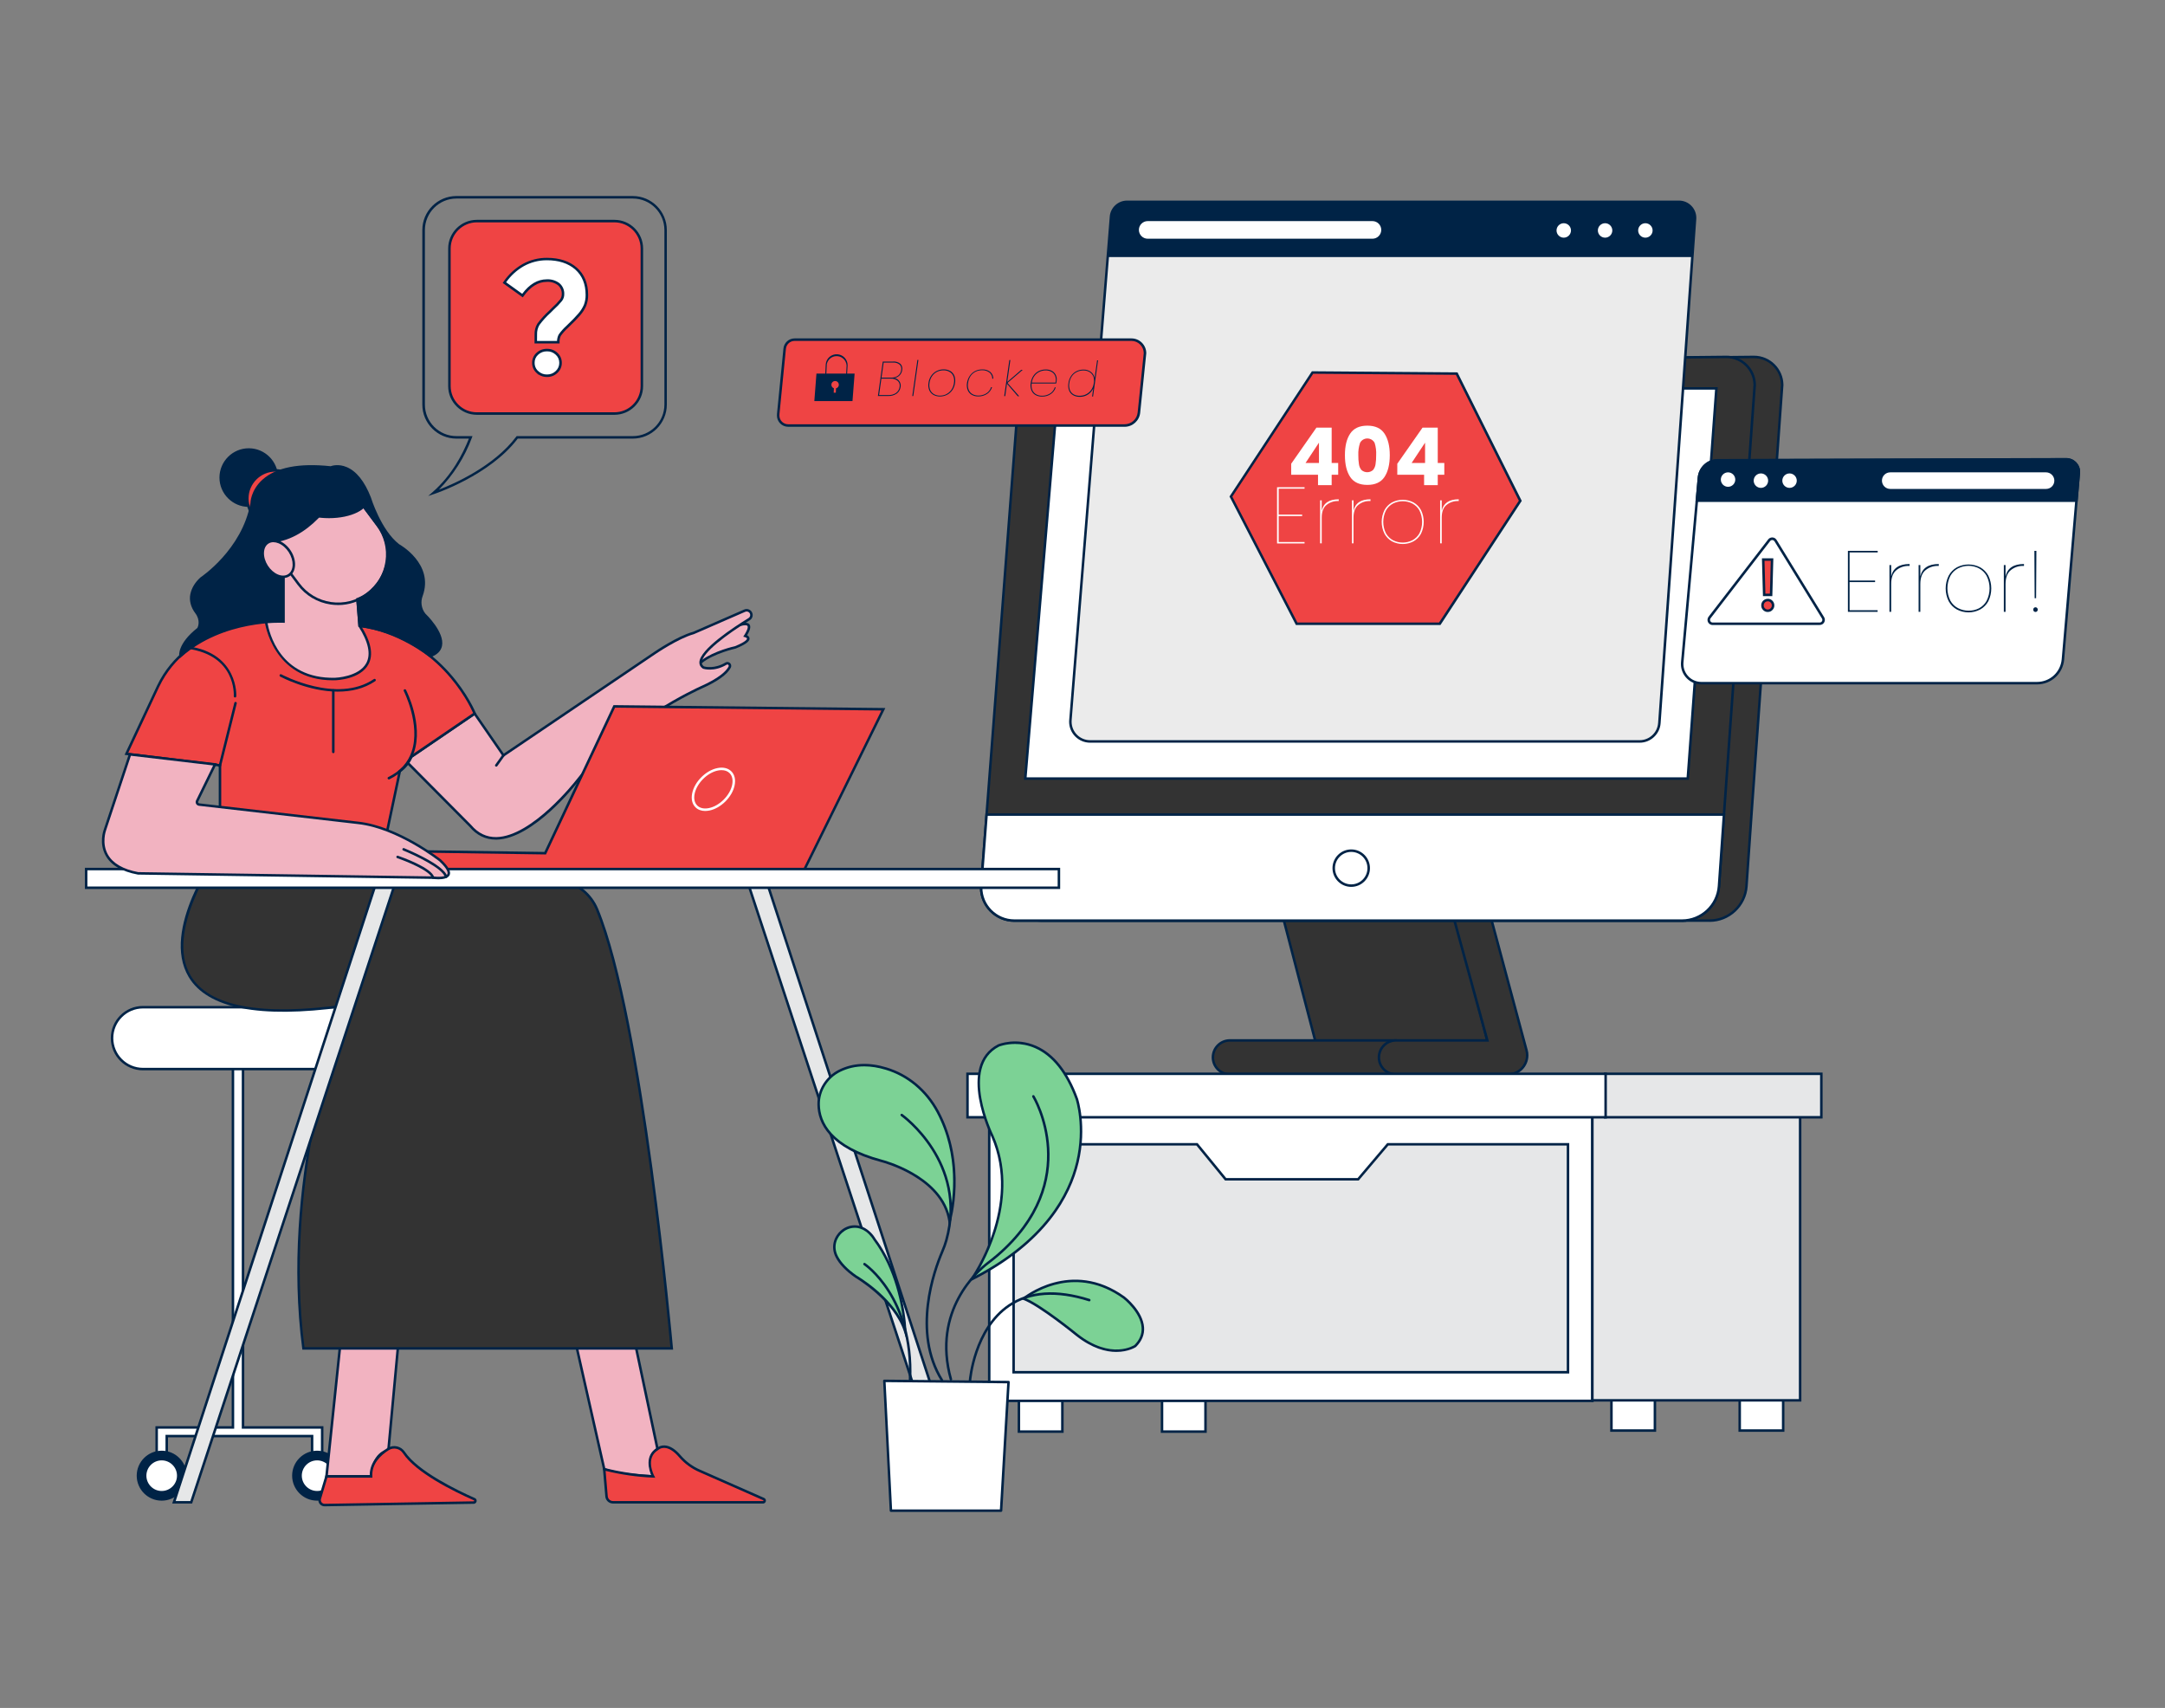 <?xml version="1.0" encoding="UTF-8"?>
<svg xmlns="http://www.w3.org/2000/svg" id="a" viewBox="0 0 865.76 682.89">
  <rect x="0" y="0" width="865.76" height="682.89" fill="#808080" stroke="none"/>
  <g>
    <g>
      <path d="M419.03,317.08l-2.37-6.22h1.11l1.34,3.73c.14,.4,.28,.82,.4,1.25,.09-.33,.22-.72,.39-1.18l1.38-3.8h1.08l-2.36,6.22h-.98Z"></path>
      <path d="M426.98,317.08h-1.05v-6.72c-.25,.24-.59,.48-1,.73s-.78,.42-1.11,.54v-1.02c.59-.28,1.11-.61,1.55-1.01s.75-.78,.94-1.15h.68v8.62Z"></path>
    </g>
    <g>
      <path d="M712.69,153.96l-12.29,171.74-2,28.64c-.55,7.75-7,13.75-14.77,13.75H416.63c-7.33,0-13.28-5.94-13.29-13.27,0-.33,.01-.66,.04-.99l2.15-28.13,12.67-165.83c.62-8.09,7.32-14.37,15.43-14.46l267.59-2.71c6.25-.08,11.39,4.92,11.47,11.17,0,.03,0,.06,0,.09Z" fill="#333333"></path>
      <path d="M683.64,368.59H416.62c-7.6,0-13.78-6.18-13.78-13.77,0-.34,.01-.68,.04-1.02l14.82-193.96c.64-8.41,7.49-14.83,15.92-14.92l267.59-2.71c.05,0,.11,0,.16,0,6.44,0,11.73,5.2,11.81,11.66v.13l-12.29,171.74-2,28.64c-.57,7.97-7.27,14.22-15.26,14.22Zm-267.01-1h267.01c7.47,0,13.73-5.83,14.26-13.29l2-28.64,12.29-171.74,.5,.04h0l-.5-.08c-.08-5.98-5.03-10.75-10.96-10.68l-267.59,2.71c-7.91,.09-14.33,6.11-14.94,14l-14.82,193.96c-.02,.31-.04,.63-.04,.95,0,7.04,5.74,12.77,12.78,12.77h0Z" fill="#002346"></path>
    </g>
    <g>
      <rect x="407.45" y="558.41" width="17.38" height="13.99" fill="#fff"></rect>
      <path d="M425.33,572.9h-18.38v-14.99h18.38v14.99Zm-17.38-1h16.38v-12.99h-16.38v12.99Z" fill="#002346"></path>
    </g>
    <g>
      <rect x="464.68" y="558.41" width="17.38" height="13.99" fill="#fff"></rect>
      <path d="M482.56,572.9h-18.38v-14.99h18.38v14.99Zm-17.38-1h16.38v-12.99h-16.38v12.99Z" fill="#002346"></path>
    </g>
    <g>
      <rect x="644.4" y="557.99" width="17.38" height="13.99" fill="#fff"></rect>
      <path d="M662.28,572.48h-18.38v-14.99h18.38v14.99Zm-17.38-1h16.38v-12.99h-16.38v12.99Z" fill="#002346"></path>
    </g>
    <g>
      <rect x="695.69" y="557.99" width="17.38" height="13.99" fill="#fff"></rect>
      <path d="M713.57,572.48h-18.38v-14.99h18.38v14.99Zm-17.38-1h16.38v-12.99h-16.38v12.99Z" fill="#002346"></path>
    </g>
    <g>
      <rect x="395.58" y="443.54" width="241.19" height="116.57" fill="#fff"></rect>
      <path d="M637.27,560.61h-242.19v-117.57h242.19v117.57Zm-241.19-1h240.19v-115.57h-240.19v115.57Z" fill="#002346"></path>
    </g>
    <g>
      <rect x="636.77" y="443.12" width="83.08" height="116.78" fill="#e6e7e8"></rect>
      <path d="M720.35,560.4h-84.08v-117.78h84.08v117.78Zm-83.08-1h82.08v-115.78h-82.08v115.78Z" fill="#002346"></path>
    </g>
    <g>
      <polygon points="582.2 368.09 513.42 368.09 526.58 418.52 595.45 418.75 582.2 368.09" fill="#333333"></polygon>
      <path d="M596.1,419.25l-69.91-.23-.1-.37-13.32-51.06h69.81l13.51,51.66Zm-69.13-1.23l67.83,.23-12.99-49.66h-67.75l12.9,49.43Z" fill="#002346"></path>
    </g>
    <g>
      <rect x="641.86" y="429.34" width="86.47" height="17.38" fill="#e6e7e8"></rect>
      <path d="M728.83,447.22h-87.47v-18.38h87.47v18.38Zm-86.47-1h85.47v-16.38h-85.47v16.38Z" fill="#002346"></path>
    </g>
    <g>
      <polygon points="554.96 457.53 543.1 471.52 490.11 471.52 478.67 457.53 405.33 457.53 405.33 548.66 627.02 548.66 627.02 457.53 554.96 457.53" fill="#e6e7e8"></polygon>
      <path d="M627.52,549.16h-222.69v-92.13h74.08l11.44,13.99h52.52l11.86-13.99h72.79v92.13Zm-221.69-1h220.69v-90.13h-71.33l-11.86,13.99h-53.46l-11.44-13.99h-72.6v90.13Z" fill="#002346"></path>
    </g>
    <g>
      <path d="M491.81,415.99h66.12v13.56h-66.12c-3.74,0-6.78-3.04-6.78-6.78h0c0-3.74,3.04-6.78,6.78-6.78Z" fill="#333333"></path>
      <path d="M558.43,430.05h-66.62c-4.01,0-7.28-3.27-7.28-7.28s3.27-7.28,7.28-7.28h66.62v14.56Zm-66.62-13.56c-3.46,0-6.28,2.82-6.28,6.28s2.82,6.28,6.28,6.28h65.62v-12.56h-65.62Z" fill="#002346"></path>
    </g>
    <g>
      <path d="M581.63,368.09l13.14,47.9h-36.55c-3.76,0-6.8,3.04-6.8,6.8h0c0,3.75,3.05,6.79,6.8,6.79h44.85c4.22,0,7.64-3.42,7.64-7.64,0-.67-.09-1.33-.26-1.98l-13.94-51.87h-14.88Z" fill="#333333"></path>
      <path d="M603.07,430.08h-44.85c-4.02,0-7.29-3.27-7.3-7.29,0-4.03,3.27-7.3,7.3-7.3h35.89l-13.14-47.9h15.92l.1,.37,13.94,51.87c.19,.69,.28,1.4,.28,2.11,0,4.49-3.65,8.14-8.14,8.14Zm-44.85-13.59c-3.47,0-6.3,2.83-6.3,6.3,0,3.47,2.83,6.29,6.3,6.29h44.85c3.94,0,7.14-3.2,7.14-7.14,0-.62-.08-1.25-.24-1.85l-13.84-51.5h-13.84l13.14,47.9h-37.21Z" fill="#002346"></path>
    </g>
    <g>
      <path d="M701.69,153.96l-12.29,171.74-2,28.64c-.55,7.75-7,13.75-14.77,13.75H405.63c-7.33,0-13.28-5.94-13.29-13.27,0-.33,.01-.66,.04-.99l2.15-28.13,12.67-165.83c.62-8.09,7.32-14.37,15.43-14.46l267.59-2.71c6.25-.08,11.39,4.92,11.47,11.17,0,.03,0,.06,0,.09Z" fill="#333333"></path>
      <path d="M672.64,368.59H405.62c-7.6,0-13.78-6.18-13.78-13.77,0-.34,.01-.68,.04-1.02l14.82-193.96c.64-8.41,7.49-14.83,15.92-14.92l267.59-2.71c6.52-.04,11.89,5.14,11.97,11.66v.13l-12.29,171.74-2,28.64c-.57,7.97-7.27,14.22-15.26,14.22Zm-267.01-1h267.01c7.47,0,13.73-5.83,14.26-13.29l2-28.64,12.29-171.74,.5,.04h0l-.5-.08c-.08-5.93-4.92-10.69-10.82-10.69-.05,0-.1,0-.15,0l-267.59,2.71c-7.91,.09-14.33,6.11-14.94,14l-14.82,193.96c-.02,.31-.04,.63-.04,.95,0,7.04,5.74,12.77,12.78,12.77h0Z" fill="#002346"></path>
    </g>
    <g>
      <path d="M689.4,325.7l-2,28.64c-.55,7.75-7,13.75-14.77,13.75H405.63c-7.33,0-13.28-5.94-13.29-13.27,0-.33,.01-.66,.04-.99l2.15-28.13h294.87Z" fill="#fff"></path>
      <path d="M672.64,368.59H405.62c-7.6,0-13.78-6.18-13.78-13.77,0-.34,.01-.68,.04-1.02l2.19-28.59h295.87l-2.04,29.17c-.57,7.97-7.27,14.22-15.26,14.22Zm-267.01-1h267.01c7.47,0,13.73-5.83,14.26-13.29l1.96-28.1H394.99l-2.11,27.67c-.02,.31-.04,.63-.04,.95,0,7.04,5.74,12.77,12.78,12.77h0Z" fill="#002346"></path>
    </g>
    <path d="M540.34,354.6c-4.13,0-7.49-3.36-7.49-7.49s3.36-7.49,7.49-7.49,7.49,3.36,7.49,7.49-3.36,7.49-7.49,7.49Zm0-13.98c-3.58,0-6.49,2.91-6.49,6.49s2.91,6.49,6.49,6.49,6.49-2.91,6.49-6.49-2.91-6.49-6.49-6.49Z" fill="#002346"></path>
    <g>
      <polygon points="410 311.29 674.92 311.29 686.37 155.3 423.14 155.3 410 311.29" fill="#fff"></polygon>
      <path d="M675.38,311.79H409.45l.05-.54,13.18-156.45h264.23l-.04,.54-11.48,156.45Zm-264.84-1h263.91l11.38-154.99H423.6l-13.06,154.99Z" fill="#002346"></path>
    </g>
    <g>
      <path d="M677.82,87.63l-1.07,15.15-13.18,186.34c-.29,4.13-3.73,7.33-7.87,7.33h-219.77c-4.36,0-7.89-3.53-7.9-7.88,0-.21,0-.42,.03-.64l14.92-185.19,1.3-16.13c.27-3.34,3.06-5.91,6.41-5.91h220.72c3.55,0,6.42,2.86,6.43,6.41,0,.17,0,.35-.02,.52Z" fill="#ebebeb"></path>
      <path d="M435.92,296.95c-4.62,0-8.39-3.76-8.39-8.38,0-.23,0-.45,.03-.68l16.22-201.32c.29-3.57,3.32-6.37,6.91-6.37h220.73c3.81,0,6.91,3.1,6.92,6.91,0,.19,0,.37-.02,.56l-14.25,201.49c-.31,4.37-3.99,7.79-8.37,7.79h-219.77Zm14.76-215.75c-3.07,0-5.66,2.39-5.91,5.45l-16.22,201.32c-.02,.2-.02,.4-.02,.6,0,4.07,3.32,7.38,7.39,7.38h219.77c3.86,0,7.1-3.02,7.37-6.87l14.25-201.49c.01-.16,.02-.32,.02-.48,0-1.58-.62-3.07-1.74-4.18-1.12-1.11-2.6-1.73-4.18-1.73h-220.73Z" fill="#002346"></path>
    </g>
    <path d="M677.82,87.63l-1.07,15.15h-233.77l1.3-16.13c.27-3.34,3.06-5.91,6.41-5.91h220.72c3.55,0,6.42,2.87,6.43,6.41,0,.16,0,.32-.02,.48Z" fill="#002346"></path>
    <g>
      <path d="M458.96,87.9h89.86c2.23,0,4.03,1.8,4.03,4.03h0c0,2.22-1.8,4.03-4.03,4.03h-89.86c-2.23,0-4.03-1.8-4.03-4.03h0c0-2.22,1.8-4.03,4.03-4.03Z" fill="#fff"></path>
      <path d="M548.82,96.45h-89.86c-2.5,0-4.53-2.03-4.53-4.53s2.03-4.52,4.53-4.52h89.86c2.5,0,4.53,2.03,4.53,4.52s-2.03,4.53-4.53,4.53Zm-89.86-8.05c-1.95,0-3.53,1.58-3.53,3.52s1.58,3.53,3.53,3.53h89.86c1.95,0,3.53-1.58,3.53-3.53s-1.58-3.52-3.53-3.52h-89.86Z" fill="#002346"></path>
    </g>
    <g>
      <circle cx="625.33" cy="92.14" r="3.39" fill="#fff"></circle>
      <path d="M625.33,96.03c-2.14,0-3.89-1.75-3.89-3.89s1.75-3.89,3.89-3.89,3.89,1.75,3.89,3.89-1.75,3.89-3.89,3.89Zm0-6.78c-1.59,0-2.89,1.3-2.89,2.89s1.3,2.89,2.89,2.89,2.89-1.3,2.89-2.89-1.3-2.89-2.89-2.89Z" fill="#002346"></path>
    </g>
    <g>
      <circle cx="641.86" cy="92.14" r="3.39" fill="#fff"></circle>
      <path d="M641.86,96.03c-2.14,0-3.89-1.75-3.89-3.89s1.75-3.89,3.89-3.89,3.89,1.75,3.89,3.89-1.75,3.89-3.89,3.89Zm0-6.78c-1.59,0-2.89,1.3-2.89,2.89s1.3,2.89,2.89,2.89,2.89-1.3,2.89-2.89-1.3-2.89-2.89-2.89Z" fill="#002346"></path>
    </g>
    <g>
      <circle cx="657.97" cy="92.14" r="3.39" fill="#fff"></circle>
      <path d="M657.97,96.03c-2.15,0-3.89-1.75-3.89-3.89s1.75-3.89,3.89-3.89,3.89,1.75,3.89,3.89-1.75,3.89-3.89,3.89Zm0-6.78c-1.59,0-2.89,1.3-2.89,2.89s1.3,2.89,2.89,2.89,2.89-1.3,2.89-2.89-1.3-2.89-2.89-2.89Z" fill="#002346"></path>
    </g>
    <g>
      <polygon points="607.95 200.23 575.74 249.4 518.51 249.4 516.94 246.36 492.23 198.54 524.87 148.94 578.11 149.33 582.52 149.37 607.95 200.23" fill="#EF4444"></polygon>
      <path d="M576.01,249.9h-57.8l-26.55-51.39,.16-.24,32.79-49.83,58.23,.44,25.7,51.39-.16,.24-32.36,49.4Zm-57.2-1h56.65l31.9-48.7-25.16-50.33-4.1-.04-52.97-.39-32.33,49.13,26.01,50.33Z" fill="#002346"></path>
    </g>
    <g>
      <path d="M831.29,189.19l-.94,11-5.4,63.44c-.47,5.39-4.97,9.52-10.38,9.52h-134.23c-4.23,0-7.66-3.43-7.66-7.66,0-.23,.01-.46,.03-.69l5.84-64.56,.83-9.16c.35-3.95,3.65-6.98,7.61-7l139.26-.4c2.79,0,5.05,2.25,5.06,5.04,0,.16,0,.31-.02,.47Z" fill="#fff"></path>
      <path d="M680.34,273.65c-2.18,0-4.23-.85-5.77-2.39-1.54-1.54-2.39-3.59-2.39-5.77,0-.25,.01-.49,.03-.74l6.67-73.72c.37-4.23,3.86-7.44,8.11-7.46l139.26-.4h.01c1.48,0,2.87,.57,3.92,1.62,1.05,1.05,1.63,2.44,1.63,3.92,0,.17,0,.34-.02,.52l-6.34,74.44c-.49,5.69-5.17,9.98-10.88,9.98h-134.23Zm145.92-89.47h-.01l-139.26,.4c-3.73,.01-6.79,2.83-7.11,6.54l-6.67,73.72c-.02,.21-.03,.43-.03,.65,0,1.91,.75,3.71,2.1,5.06,1.35,1.35,3.15,2.1,5.06,2.1h134.23c5.19,0,9.43-3.9,9.88-9.06l6.34-74.44c.01-.14,.02-.28,.02-.42,0-1.21-.48-2.36-1.34-3.21-.86-.85-2-1.33-3.21-1.33Z" fill="#002346"></path>
    </g>
    <g>
      <path d="M831.29,189.19l-.94,11h-151.8l.83-9.16c.35-3.95,3.65-6.98,7.61-7l139.26-.4c2.79,0,5.06,2.25,5.07,5.03,0,.18,0,.35-.03,.53Z" fill="#002346"></path>
      <path d="M830.81,200.69h-152.81l.88-9.71c.37-4.23,3.86-7.44,8.11-7.46l139.26-.4h.02c3.05,0,5.54,2.48,5.55,5.53,0,.19,0,.38-.03,.57l-.98,11.45Zm-151.71-1h150.79l.9-10.55c.02-.16,.02-.31,.02-.47,0-2.5-2.05-4.53-4.55-4.53h-.01l-139.26,.4c-3.73,.02-6.79,2.83-7.11,6.54l-.78,8.62Z" fill="#002346"></path>
    </g>
    <g>
      <rect x="752.07" y="188.36" width="69.94" height="7.63" rx="3.81" ry="3.81" fill="#fff"></rect>
      <path d="M818.2,196.49h-62.32c-2.38,0-4.31-1.93-4.31-4.31s1.93-4.32,4.31-4.32h62.32c2.38,0,4.31,1.93,4.31,4.31s-1.93,4.32-4.31,4.32Zm-62.32-7.63c-1.83,0-3.31,1.48-3.31,3.31s1.49,3.32,3.31,3.32h62.32c1.83,0,3.31-1.48,3.31-3.31s-1.49-3.32-3.31-3.32h-62.32Z" fill="#002346"></path>
    </g>
    <g>
      <circle cx="691.03" cy="191.75" r="3.39" fill="#fff"></circle>
      <path d="M691.03,195.64c-2.14,0-3.89-1.75-3.89-3.89s1.75-3.89,3.89-3.89,3.89,1.75,3.89,3.89-1.75,3.89-3.89,3.89Zm0-6.78c-1.59,0-2.89,1.3-2.89,2.89s1.3,2.89,2.89,2.89,2.89-1.3,2.89-2.89-1.3-2.89-2.89-2.89Z" fill="#002346"></path>
    </g>
    <g>
      <circle cx="704.17" cy="192.18" r="3.39" fill="#fff"></circle>
      <path d="M704.17,196.07c-2.14,0-3.89-1.75-3.89-3.89s1.75-3.89,3.89-3.89,3.89,1.75,3.89,3.89-1.75,3.89-3.89,3.89Zm0-6.78c-1.59,0-2.89,1.3-2.89,2.89s1.3,2.89,2.89,2.89,2.89-1.3,2.89-2.89-1.3-2.89-2.89-2.89Z" fill="#002346"></path>
    </g>
    <g>
      <circle cx="715.62" cy="192.18" r="3.39" fill="#fff"></circle>
      <path d="M715.62,196.07c-2.14,0-3.89-1.75-3.89-3.89s1.75-3.89,3.89-3.89,3.89,1.75,3.89,3.89-1.75,3.89-3.89,3.89Zm0-6.78c-1.59,0-2.89,1.3-2.89,2.89s1.3,2.89,2.89,2.89,2.89-1.3,2.89-2.89-1.3-2.89-2.89-2.89Z" fill="#002346"></path>
    </g>
    <g>
      <path d="M727.68,249.4h-42.82c-.86,0-1.55-.69-1.55-1.55,0-.06,0-.12,.01-.18,.03-.28,.14-.55,.31-.77l23.83-30.9,.06-.07c.56-.65,1.54-.71,2.19-.15,.12,.1,.22,.22,.3,.36l19,30.9c.45,.73,.22,1.68-.51,2.13-.25,.15-.53,.23-.82,.23Z" fill="#fff"></path>
      <path d="M727.69,249.9h-42.83c-1.13,0-2.05-.92-2.05-2.05,0-.08,0-.16,.01-.24,.04-.37,.19-.72,.41-1.02l23.91-31c.36-.41,.86-.66,1.41-.7,.55-.04,1.07,.14,1.49,.5,.15,.13,.29,.29,.4,.47l19,30.9c.59,.96,.29,2.23-.68,2.82-.32,.2-.69,.3-1.07,.3Zm-42.83-1h42.83c.19,0,.38-.05,.55-.15,.49-.3,.65-.95,.35-1.44l-19-30.9c-.06-.09-.13-.17-.21-.24-.21-.18-.47-.27-.76-.26-.28,.02-.54,.15-.72,.36l-23.87,30.95c-.11,.15-.19,.33-.21,.52,0,.04,0,.08,0,.12,0,.58,.47,1.05,1.05,1.05h0Z" fill="#002346"></path>
    </g>
    <g>
      <path d="M457.89,141.22l-2.43,23.74c-.3,2.94-2.78,5.18-5.74,5.18h-134.5c-2.21,.01-4.01-1.77-4.02-3.98,0-.14,0-.28,.02-.42v-.26l2.58-26.08c.21-2.05,1.94-3.61,4-3.6h134.67c2.99,0,5.42,2.43,5.42,5.42h0Z" fill="#EF4444"></path>
      <path d="M315.19,170.64c-2.47,0-4.49-2-4.5-4.48,0-.16,0-.32,.02-.47v-.21s2.58-26.13,2.58-26.13c.23-2.31,2.16-4.05,4.48-4.05h134.69c3.26,0,5.92,2.66,5.92,5.92v.05s-2.43,23.74-2.43,23.74c-.33,3.21-3.01,5.63-6.24,5.63h-134.52Zm2.58-34.34c-1.81,0-3.3,1.35-3.49,3.15l-2.58,26.08v.21c-.01,.17-.02,.29-.02,.42,0,1.92,1.58,3.48,3.5,3.48h134.52c2.71,0,4.96-2.03,5.24-4.73l2.43-23.71c-.01-2.7-2.22-4.9-4.92-4.9h-134.69Z" fill="#002346"></path>
    </g>
    <path d="M338.56,149.72h0c-.12,0-.21-.1-.2-.22,0,0,0,0,0-.01l.19-3.37c-.14-2.2-2.05-3.87-4.25-3.73-1.82,.12-3.32,1.45-3.67,3.24l-.19,3.79c0,.12-.1,.21-.22,.21-.12,0-.21-.1-.2-.22,0,0,0,0,0-.01l.19-3.79c.23-2.41,2.36-4.18,4.77-3.95,2.29,.21,4.02,2.16,3.97,4.45l-.2,3.37c.02,.11-.06,.22-.18,.24,0,0,0,0-.01,0Z" fill="#002346"></path>
    <path d="M326.49,149.37l-.85,11h15.26l.85-11h-15.26Zm7.82,5.88l-.07,1.76h-.85l.07-1.77c-.62-.21-1.03-.8-1-1.45,.02-.82,.71-1.47,1.53-1.45s1.47,.71,1.45,1.53c-.02,.67-.48,1.24-1.13,1.4v-.03Z" fill="#002346"></path>
    <g>
      <rect x="386.89" y="429.34" width="255.18" height="17.38" fill="#fff"></rect>
      <path d="M642.57,447.22H386.39v-18.38h256.18v18.38Zm-255.18-1h254.18v-16.38h-254.18v16.38Z" fill="#002346"></path>
    </g>
    <path d="M516.33,189.82v-4.4l10.09-14.43h6.1v14.11h2.61v4.72h-2.61v4.15h-5.46v-4.15h-10.73Zm11.11-12.83l-5.36,8.11h5.36v-8.11Z" fill="#fff"></path>
    <path d="M539.94,173.35c1.41-2.11,3.7-3.16,6.85-3.16s5.43,1.05,6.84,3.16c1.41,2.11,2.13,5,2.13,8.65s-.71,6.61-2.13,8.72c-1.42,2.11-3.69,3.16-6.84,3.16s-5.44-1.05-6.85-3.16c-1.41-2.11-2.12-5-2.12-8.72s.7-6.54,2.12-8.65Zm9.75,3.69c-.86-1.6-2.87-2.2-4.47-1.34-.57,.31-1.03,.77-1.34,1.34-.54,1.61-.78,3.3-.7,5-.02,1.2,.06,2.4,.25,3.59,.11,.84,.46,1.64,1,2.3,1.32,1.17,3.31,1.17,4.63,0,.54-.66,.89-1.46,1-2.3,.19-1.19,.27-2.39,.25-3.59,.1-1.69-.11-3.39-.62-5Z" fill="#fff"></path>
    <path d="M558.76,189.82v-4.4l10.09-14.43h6.09v14.11h2.62v4.72h-2.62v4.15h-5.46v-4.15h-10.72Zm11.11-12.83l-5.37,8.11h5.37v-8.11Z" fill="#fff"></path>
    <path d="M511.34,195.39v10.37h9.38v.58h-9.38v10.37h10.34v.58h-11v-22.48h11v.58h-10.34Z" fill="#fff"></path>
    <path d="M535.34,199.63v.7h-.28c-1.68-.04-3.32,.52-4.62,1.58-1.26,1.05-1.9,2.75-1.9,5.09v10.25h-.64v-17.2h.64v4.18c.68-3.07,2.95-4.6,6.8-4.6Z" fill="#fff"></path>
    <path d="M548.05,199.63v.7h-.29c-1.68-.05-3.32,.51-4.61,1.58-1.27,1.05-1.9,2.75-1.9,5.09v10.25h-.62v-17.2h.64v4.18c.67-3.07,2.93-4.6,6.78-4.6Z" fill="#fff"></path>
    <path d="M556.63,216.44c-1.27-.71-2.31-1.77-3-3.06-1.47-2.97-1.47-6.45,0-9.42,.69-1.29,1.73-2.35,3-3.07,2.7-1.41,5.92-1.41,8.62,0,1.27,.72,2.31,1.78,3,3.07,1.44,2.97,1.44,6.45,0,9.42-.69,1.29-1.73,2.35-3,3.06-2.7,1.43-5.92,1.43-8.62,0Zm8.14-.41c1.19-.63,2.17-1.59,2.84-2.76,1.44-2.9,1.44-6.3,0-9.2-.67-1.17-1.65-2.13-2.84-2.76-2.42-1.21-5.26-1.21-7.68,0-1.2,.63-2.2,1.6-2.86,2.78-1.44,2.88-1.44,6.28,0,9.16,.67,1.18,1.66,2.15,2.86,2.78,2.42,1.21,5.26,1.21,7.68,0h0Z" fill="#fff"></path>
    <path d="M583.33,199.63v.7h-.29c-1.68-.04-3.32,.52-4.62,1.58-1.26,1.05-1.89,2.75-1.89,5.09v10.25h-.64v-17.2h.64v4.18c.68-3.04,2.94-4.6,6.8-4.6Z" fill="#fff"></path>
    <path d="M739.63,220.88v11.24h10.2v.62h-10.2v11.25h11.21v.64h-11.88v-24.38h11.91v.63h-11.24Z" fill="#002346"></path>
    <path d="M763.63,225.51v.76h-.31c-1.82-.05-3.6,.56-5,1.72-1.38,1.14-2.06,3-2.06,5.51v11.13h-.69v-18.7h.69v4.53c.72-3.3,3.18-4.95,7.37-4.95Z" fill="#002346"></path>
    <path d="M775.29,225.51v.76h-.31c-1.82-.05-3.6,.56-5,1.72-1.37,1.14-2.05,2.98-2.06,5.51v11.13h-.69v-18.7h.69v4.53c.74-3.3,3.2-4.95,7.37-4.95Z" fill="#002346"></path>
    <path d="M782.52,243.69c-1.38-.77-2.52-1.93-3.27-3.32-1.59-3.21-1.59-6.99,0-10.2,.75-1.4,1.89-2.55,3.27-3.33,2.92-1.53,6.42-1.53,9.34,0,1.38,.77,2.52,1.93,3.26,3.33,1.56,3.22,1.56,6.98,0,10.2-.74,1.4-1.88,2.55-3.26,3.32-2.92,1.54-6.42,1.54-9.34,0Zm8.82-.45c1.3-.68,2.37-1.72,3.08-3,1.59-3.14,1.59-6.86,0-10-.72-1.28-1.79-2.32-3.08-3-1.28-.66-2.71-1.01-4.15-1-1.45,0-2.88,.34-4.17,1-1.3,.68-2.37,1.72-3.09,3-1.58,3.12-1.58,6.81,0,9.93,.71,1.28,1.79,2.33,3.09,3,1.29,.66,2.72,1.01,4.17,1,1.44,.03,2.86-.29,4.15-.93Z" fill="#002346"></path>
    <path d="M809.37,225.51v.76h-.31c-1.82-.05-3.6,.56-5,1.72-1.37,1.14-2.05,2.98-2.06,5.51v11.13h-.69v-18.7h.69v4.53c.74-3.3,3.2-4.95,7.37-4.95Z" fill="#002346"></path>
    <path d="M813.33,244.42c-.35-.38-.35-.97,0-1.35,.36-.35,.92-.35,1.28,0,.35,.38,.35,.97,0,1.35-.36,.35-.92,.35-1.28,0Zm1-24.17l-.11,18.93h-.59l-.1-18.93h.8Z" fill="#002346"></path>
    <g>
      <path d="M705.41,243.57c-.41-.39-.63-.94-.61-1.51-.01-.57,.21-1.12,.61-1.52,.4-.4,.95-.62,1.52-.61,.56-.01,1.09,.21,1.48,.61,.41,.4,.63,.95,.62,1.52,.02,.57-.21,1.12-.62,1.51-.39,.4-.92,.63-1.48,.62-.57,.01-1.12-.21-1.52-.62Zm3.22-19.84l-.38,14.13h-2.77l-.38-14.13h3.53Z" fill="#EF4444"></path>
      <path d="M706.87,244.69c-.67,0-1.33-.28-1.81-.77-.51-.49-.78-1.18-.76-1.88-.02-.67,.26-1.36,.76-1.86,.5-.49,1.18-.76,1.88-.76,.64-.02,1.35,.26,1.83,.76,.49,.48,.78,1.17,.76,1.88,.02,.68-.26,1.37-.78,1.86-.46,.49-1.08,.77-1.83,.76-.02,0-.03,0-.05,0Zm.04-4.26c-.44,0-.85,.17-1.15,.47-.3,.3-.47,.72-.46,1.15-.02,.46,.15,.87,.46,1.16h0c.3,.32,.74,.5,1.15,.48,.41,0,.84-.16,1.13-.46,.33-.31,.5-.72,.48-1.15,0-.46-.16-.88-.47-1.18-.3-.31-.72-.49-1.12-.47,0,0-.02,0-.03,0Zm1.82-2.07h-3.74l-.41-15.13h4.56l-.41,15.13Zm-2.77-1h1.8l.35-13.13h-2.5l.35,13.13Z" fill="#002346"></path>
    </g>
    <path d="M359.63,152.4c.47,.66,.66,1.48,.52,2.28-.14,1.05-.68,2-1.52,2.65-1.02,.72-2.25,1.07-3.49,1h-4.07l1.95-13.77h4.07c1.08-.11,2.17,.23,3,.93,.61,.66,.86,1.56,.68,2.44-.09,.83-.46,1.6-1.06,2.19-.55,.53-1.25,.9-2,1.05,.78,.14,1.47,.58,1.92,1.23Zm-7.12-1.41h3.79c1.01,.06,2-.22,2.83-.8,.7-.55,1.15-1.36,1.25-2.24,.17-.78-.06-1.6-.62-2.17-.77-.62-1.75-.91-2.73-.81h-3.67l-.85,6.02Zm5.82,6.09c.79-.57,1.3-1.44,1.42-2.4,.18-.88-.11-1.79-.77-2.4-.82-.65-1.86-.97-2.9-.89h-3.62l-.93,6.57h3.67c1.12,.06,2.24-.25,3.17-.88h-.04Z" fill="#002346"></path>
    <path d="M367.26,143.89l-2.05,14.47h-.4l2.05-14.47h.4Z" fill="#002346"></path>
    <path d="M373.22,157.86c-.73-.44-1.31-1.09-1.64-1.88-.35-.92-.45-1.92-.28-2.89,.12-1.04,.5-2.03,1.1-2.88,.56-.8,1.3-1.44,2.17-1.88,.87-.43,1.84-.66,2.81-.65,.92-.01,1.83,.22,2.63,.66,.73,.43,1.3,1.09,1.63,1.88,.35,.92,.44,1.92,.27,2.89-.12,1.03-.5,2.02-1.09,2.88-.55,.8-1.29,1.45-2.16,1.88-.87,.43-1.84,.66-2.81,.65-.92,.01-1.83-.22-2.63-.66Zm5.18-.25c.8-.39,1.48-.97,2-1.69,.59-.83,.96-1.8,1.08-2.81,.18-.95,.08-1.93-.29-2.82-.32-.71-.87-1.3-1.56-1.66-.72-.38-1.52-.58-2.34-.56-.87,0-1.73,.18-2.51,.55-.8,.39-1.48,.98-2,1.7-.59,.83-.96,1.79-1.08,2.8-.18,.95-.07,1.92,.29,2.81,.32,.72,.87,1.32,1.56,1.7,.72,.38,1.53,.58,2.35,.56,.86,0,1.72-.19,2.5-.56v-.02Z" fill="#002346"></path>
    <path d="M387.83,150.22c.54-.79,1.27-1.44,2.13-1.87,.87-.43,1.82-.65,2.79-.64,1.17-.08,2.33,.28,3.25,1,.78,.68,1.22,1.66,1.22,2.69h-.4c0-.96-.42-1.86-1.16-2.47-.86-.64-1.93-.96-3-.9-.86,0-1.71,.18-2.48,.55-.8,.39-1.49,.97-2,1.69-.58,.84-.94,1.81-1.06,2.82-.18,.94-.09,1.92,.27,2.81,.3,.72,.84,1.32,1.52,1.7,.72,.38,1.52,.57,2.33,.56,1.14,.02,2.25-.29,3.21-.9,.9-.56,1.56-1.44,1.86-2.46h.4c-.34,1.1-1.04,2.05-2,2.69-1.05,.69-2.28,1.04-3.54,1-.91,.02-1.81-.2-2.61-.65-.73-.43-1.29-1.09-1.6-1.88-.34-.92-.43-1.92-.26-2.89,.15-1.02,.54-2,1.13-2.85Z" fill="#002346"></path>
    <path d="M406.99,158.43l-4.31-5-.7,4.95h-.41l2.06-14.43h.4l-1.23,8.74,5.59-4.82h.59l-6.1,5.23,4.69,5.33h-.58Z" fill="#002346"></path>
    <path d="M419.92,157.33c.9-.56,1.56-1.44,1.86-2.46h.4c-.34,1.1-1.04,2.05-2,2.69-1.05,.7-2.28,1.05-3.54,1-.91,.02-1.81-.2-2.61-.65-.73-.43-1.29-1.09-1.59-1.88-.35-.92-.44-1.92-.27-2.89,.13-1.04,.5-2.03,1.08-2.9,.54-.79,1.27-1.44,2.13-1.87,.87-.43,1.82-.65,2.79-.64,.92-.04,1.83,.19,2.63,.66,.65,.39,1.16,.99,1.46,1.69,.29,.69,.38,1.45,.27,2.19-.07,.47-.13,.82-.17,1.06h-9.81c-.16,.92-.05,1.86,.31,2.72,.32,.7,.86,1.27,1.53,1.64,.71,.37,1.5,.55,2.3,.54,1.14,.03,2.27-.29,3.23-.9Zm-4.23-8.7c-.79,.37-1.48,.93-2,1.63-.59,.8-.96,1.74-1.08,2.72h9.47c.23-.9,.18-1.85-.15-2.72-.3-.7-.83-1.28-1.5-1.63-.71-.37-1.49-.55-2.29-.54-.85,0-1.68,.19-2.45,.54Z" fill="#002346"></path>
    <path d="M428.33,150.3c.54-.8,1.28-1.45,2.14-1.88,.89-.44,1.86-.66,2.85-.65,1.09-.02,2.15,.33,3,1,.76,.6,1.26,1.47,1.4,2.42l1-7.13h.38l-2,14.47h-.38l.45-3.24c-.44,1-1.16,1.84-2.08,2.43-.98,.64-2.14,.97-3.31,.94-.93,.02-1.86-.2-2.67-.66-.74-.42-1.3-1.09-1.6-1.88-.34-.92-.43-1.91-.26-2.88,.12-1.05,.49-2.06,1.08-2.94Zm8.88,.25c-.29-.74-.82-1.37-1.5-1.79-.74-.44-1.58-.66-2.44-.64-.93-.02-1.84,.19-2.67,.61-.81,.39-1.5,.99-2,1.74-.53,.82-.88,1.74-1,2.71-.16,.91-.08,1.84,.22,2.71,.27,.73,.79,1.35,1.46,1.75,.76,.43,1.63,.64,2.5,.61,.91,0,1.81-.21,2.62-.63,.8-.42,1.49-1.03,2-1.78,.54-.79,.88-1.69,1-2.64,.18-.88,.11-1.8-.19-2.65h0Z" fill="#002346"></path>
    <g>
      <polygon points="124.8 570.74 97.18 570.74 97.18 425.15 93.15 425.15 93.15 570.74 66.68 570.74 62.65 570.74 62.65 574.19 62.65 582.82 66.68 582.82 66.68 574.19 124.8 574.19 124.8 582.82 128.83 582.82 128.83 574.19 128.83 570.74 124.8 570.74" fill="#fff"></polygon>
      <path d="M129.33,583.32h-5.03v-8.63h-57.12v8.63h-5.03v-13.08h30.5v-145.59h5.03v145.59h31.65v13.08Zm-4.03-1h3.03v-11.08h-31.65v-145.59h-3.03v145.59h-30.5v11.08h3.03v-8.63h59.12v8.63Z" fill="#002346"></path>
    </g>
    <g>
      <circle cx="126.81" cy="590.02" r="9.49" fill="#002346"></circle>
      <path d="M126.81,600.01c-5.51,0-9.99-4.48-9.99-9.99s4.48-9.99,9.99-9.99,9.99,4.48,9.99,9.99-4.48,9.99-9.99,9.99Zm0-18.98c-4.96,0-8.99,4.03-8.99,8.99s4.03,8.99,8.99,8.99,8.99-4.03,8.99-8.99-4.03-8.99-8.99-8.99Z" fill="#002346"></path>
    </g>
    <g>
      <circle cx="126.81" cy="590.02" r="6.62" fill="#fff"></circle>
      <path d="M126.81,597.14c-3.93,0-7.12-3.19-7.12-7.12s3.19-7.12,7.12-7.12,7.12,3.19,7.12,7.12-3.19,7.12-7.12,7.12Zm0-13.24c-3.38,0-6.12,2.75-6.12,6.12s2.75,6.12,6.12,6.12,6.12-2.75,6.12-6.12-2.75-6.12-6.12-6.12Z" fill="#002346"></path>
    </g>
    <g>
      <path d="M229.53,533.91l12.1,53.52s5.18,2.3,19.57,2.87c0,0-3.45-7.48,1.72-10.93l-10.35-48.91-23.04,3.45Z" fill="#f2b3c1"></path>
      <path d="M261.99,590.83l-.81-.03c-14.32-.57-19.54-2.82-19.75-2.91l-.23-.1-.05-.24-12.22-54.04,24.04-3.6,10.52,49.7-.28,.19c-4.75,3.17-1.58,10.23-1.54,10.3l.34,.74Zm-19.93-3.77c1.12,.42,6.46,2.17,18.39,2.71-.72-2.01-2.21-7.59,1.91-10.62l-10.18-48.13-22.04,3.3,11.92,52.74Z" fill="#002346"></path>
    </g>
    <g>
      <path d="M242.56,598.27l-.93-10.84c6.41,1.63,12.97,2.59,19.57,2.87,0,0-4-7.48,1.72-10.93,0,0,3.53-3.52,9,2.92,2.17,2.51,4.89,4.5,7.94,5.82l25.54,11.26c.34,.14,.51,.53,.37,.87-.11,.26-.36,.42-.64,.42h-60c-1.35-.01-2.46-1.05-2.57-2.39Z" fill="#EF4444"></path>
      <path d="M305.14,601.16h-60.02c-1.62-.01-2.94-1.24-3.07-2.85l-.99-11.54,.68,.17c6.1,1.55,12.37,2.5,18.65,2.82-.86-2.08-2.66-7.81,2.21-10.79,.25-.22,1.39-1.12,3.17-1.05,2.11,.09,4.3,1.45,6.51,4.05,2.11,2.44,4.79,4.41,7.76,5.68l25.54,11.26c.28,.11,.5,.34,.62,.63,.12,.29,.12,.61,0,.9-.18,.44-.61,.73-1.08,.73Zm-.02-1h0c.08,0,.14-.04,.17-.1,.02-.06,0-.11,0-.13,0-.02-.04-.07-.09-.09l-25.55-11.27c-3.1-1.33-5.91-3.39-8.12-5.95-1.99-2.34-3.98-3.62-5.77-3.7-1.57-.07-2.47,.78-2.51,.81l-.09,.07c-5.24,3.16-1.69,9.98-1.54,10.27l.41,.77-.87-.04c-6.39-.27-12.78-1.18-18.99-2.71l.87,10.14c.09,1.09,.98,1.92,2.08,1.93h60Z" fill="#002346"></path>
    </g>
    <g>
      <path d="M136.31,535.06l-5.76,55.24h17.84s.58-9.2,6.91-10.35l5.18-55.82-24.17,10.93Z" fill="#f2b3c1"></path>
      <path d="M148.86,590.8h-18.86l5.85-56.08,25.21-11.4-5.29,57.05-.37,.07c-5.88,1.07-6.5,9.8-6.5,9.89l-.03,.47Zm-17.75-1h16.83c.21-1.92,1.36-8.96,6.9-10.26l5.07-54.6-23.12,10.46-5.67,54.4Z" fill="#002346"></path>
    </g>
    <g>
      <path d="M189.56,599.34c-6.79-3-22.67-10.58-28-18.55-1.38-2.12-4.19-2.75-6.34-1.42-3.33,2.09-7.15,5.66-6.82,10.93h-17.85l-2.64,8.82c-.36,1.05,.21,2.18,1.25,2.54,.24,.08,.5,.12,.75,.1l59.37-1c.39,.08,.77-.18,.85-.57,.08-.39-.18-.77-.57-.85h0Z" fill="#EF4444"></path>
      <path d="M129.79,602.27c-.26,0-.54-.04-.8-.13-1.3-.44-2.01-1.86-1.56-3.17l2.74-9.16h17.7c-.07-5.24,3.78-8.78,7.07-10.85,2.4-1.48,5.49-.79,7.02,1.57,5.21,7.78,21.1,15.41,27.74,18.35,.63,.16,1.03,.78,.9,1.42-.13,.64-.74,1.07-1.38,.97l-59.32,1s-.08,0-.12,0Zm1.13-11.46l-2.53,8.46c-.27,.8,.15,1.65,.93,1.92,.18,.06,.37,.09,.56,.08l59.44-1h.05c.11,.03,.24-.05,.26-.17,.02-.12-.06-.24-.18-.26l-.1-.03c-8.32-3.67-23.04-10.99-28.21-18.73-1.24-1.91-3.73-2.46-5.66-1.27-3.18,1.99-6.9,5.43-6.58,10.47l.03,.53h-18.01Z" fill="#002346"></path>
    </g>
    <g>
      <circle cx="64.66" cy="590.02" r="9.49" fill="#002346"></circle>
      <path d="M64.66,600.01c-5.51,0-9.99-4.48-9.99-9.99s4.48-9.99,9.99-9.99,9.99,4.48,9.99,9.99-4.48,9.99-9.99,9.99Zm0-18.98c-4.96,0-8.99,4.03-8.99,8.99s4.03,8.99,8.99,8.99,8.99-4.03,8.99-8.99-4.03-8.99-8.99-8.99Z" fill="#002346"></path>
    </g>
    <g>
      <circle cx="64.66" cy="590.02" r="6.62" fill="#fff"></circle>
      <path d="M64.66,597.14c-3.93,0-7.12-3.19-7.12-7.12s3.19-7.12,7.12-7.12,7.12,3.19,7.12,7.12-3.19,7.12-7.12,7.12Zm0-13.24c-3.38,0-6.12,2.75-6.12,6.12s2.75,6.12,6.12,6.12,6.12-2.75,6.12-6.12-2.75-6.12-6.12-6.12Z" fill="#002346"></path>
    </g>
    <g>
      <path d="M57.18,402.71h79.7v24.74H57.18c-6.83,0-12.37-5.54-12.37-12.37h0c0-6.83,5.54-12.37,12.37-12.37Z" fill="#fff"></path>
      <path d="M137.38,427.95H57.18c-7.1,0-12.87-5.77-12.87-12.87s5.77-12.87,12.87-12.87h80.2v25.74Zm-80.2-24.74c-6.54,0-11.87,5.32-11.87,11.87s5.33,11.87,11.87,11.87h79.2v-23.74H57.18Z" fill="#002346"></path>
    </g>
    <g>
      <path d="M87.97,339.99s-57,77.11,50.06,62.14c0,0-25.89,66.76-16.68,137h147.28s-11.55-131.22-29.84-175.5c-2.51-6.03-7.87-10.39-14.28-11.62l-70.94-13.78-65.6,1.76Z" fill="#333333"></path>
      <path d="M269.17,539.63H120.91l-.06-.44c-8.58-65.48,13.57-128.7,16.41-136.46-33.52,4.57-54.33,.49-61.84-12.14-11.24-18.89,11.18-49.61,12.14-50.91l.15-.2h.24s65.65-1.77,65.65-1.77h.05s70.94,13.79,70.94,13.79c6.59,1.26,12.07,5.72,14.65,11.92,18.11,43.84,29.76,174.33,29.88,175.65l.05,.54Zm-147.39-1h146.29c-.84-9.28-12.3-132.55-29.76-174.81-2.45-5.89-7.65-10.12-13.91-11.32l-70.89-13.77-65.3,1.75c-1.92,2.69-22.39,32.05-11.95,49.61,7.35,12.35,28.1,16.23,61.68,11.54l.84-.12-.31,.79c-.26,.67-25.63,67.17-16.71,136.32Z" fill="#002346"></path>
    </g>
    <g>
      <polygon points="69.55 600.66 76.46 600.66 158.17 352.65 150.69 352.07 69.55 600.66" fill="#e6e7e8"></polygon>
      <path d="M76.82,601.16h-7.96l81.48-249.62,8.51,.66-.2,.61-81.82,248.35Zm-6.58-1h5.86l81.4-247.06-6.45-.5-80.8,247.56Z" fill="#002346"></path>
    </g>
    <g>
      <polygon points="387.2 599.51 380.3 599.51 298.58 351.5 306.06 350.92 387.2 599.51" fill="#e6e7e8"></polygon>
      <path d="M387.89,600.01h-7.95l-82.03-248.96,8.51-.66,.12,.37,81.35,249.25Zm-7.23-1h5.85l-80.8-247.56-6.45,.5,81.41,247.06Z" fill="#002346"></path>
    </g>
    <g>
      <path d="M293.4,250.79s9.79-4.6,4.61,3.46c0,0,4.6,1.15-4,4.6,0,0-8.7,1.9-13.56,5.84l-2-7.57,14.95-6.33Z" fill="#f2b3c1"></path>
      <path d="M280.16,265.57l-2.31-8.74,15.34-6.5c.86-.4,5.11-2.28,6.45-.76,.72,.82,.44,2.23-.89,4.42,.43,.22,.94,.61,.98,1.25,.05,.77-.46,2.03-5.54,4.07-.17,.04-8.72,1.95-13.43,5.76l-.6,.49Zm-1.12-8.15l1.7,6.42c4.96-3.65,12.82-5.4,13.16-5.47,4.76-1.92,4.84-2.94,4.83-3.05-.02-.24-.51-.49-.85-.58l-.67-.17,.37-.58c1.8-2.8,1.45-3.57,1.3-3.74-.63-.71-3.52,.18-5.28,1.01h-.02s-14.55,6.17-14.55,6.17Z" fill="#002346"></path>
    </g>
    <g>
      <path d="M189.82,285.32l11.51,16.69,60.42-40.86s9.21-6.33,15.54-8.06l20.52-8.94c.97-.42,2.1,.02,2.53,.99,.02,.05,.04,.11,.06,.17h0c.28,.85-.06,1.78-.82,2.24-5.24,3.21-24.23,15.37-18.26,19.35,0,0,4.09,1.37,9-1.56,.49-.31,1.14-.16,1.45,.33,.2,.32,.21,.72,.03,1.06-1.05,2-4,4.85-11.66,8.23,0,0-31.08,13.81-49.49,37.41,0,0-27.62,35.67-42.58,17.83l-25.11-25.28,1.51-2.34,25.35-17.26Z" fill="#f2b3c1"></path>
      <path d="M198.24,335.7c-4.13,0-7.68-1.74-10.56-5.17l-25.37-25.53,1.87-2.82,25.76-17.54,11.51,16.69,60.01-40.58c.38-.26,9.35-6.4,15.69-8.13l20.45-8.92c.59-.26,1.25-.27,1.85-.03,.6,.24,1.08,.69,1.33,1.29,.03,.07,.06,.14,.08,.21,.36,1.07-.07,2.24-1.04,2.82-9.22,5.65-19.09,13.05-19.17,16.89-.01,.64,.27,1.16,.87,1.57,.51,.15,4.21,1.05,8.53-1.53,.72-.45,1.67-.23,2.13,.5,.29,.47,.31,1.07,.05,1.56-1.45,2.76-5.46,5.61-11.9,8.45-.31,.14-31.18,14.03-49.3,37.26-.72,.93-17.77,22.73-32.51,23.02-.1,0-.19,0-.29,0Zm-34.65-30.84l24.83,24.99c2.77,3.3,6.14,4.91,10.09,4.85,14.26-.28,31.57-22.41,31.74-22.63,18.28-23.43,49.37-37.42,49.68-37.56,7.76-3.42,10.5-6.24,11.42-8.01,.1-.18,.09-.39-.01-.56-.16-.26-.5-.34-.76-.17-5.06,3.02-9.25,1.67-9.42,1.61l-.12-.06c-.93-.62-1.39-1.45-1.37-2.46,.1-5.2,13.77-14.13,19.65-17.73,.57-.35,.82-1.03,.61-1.65-.01-.04-.03-.09-.05-.13-.15-.35-.43-.61-.78-.75-.35-.14-.74-.13-1.09,.02l-20.52,8.94c-6.24,1.71-15.36,7.95-15.46,8.01l-60.83,41.14-11.51-16.69-24.85,16.92-1.24,1.92Z" fill="#002346"></path>
    </g>
    <g>
      <path d="M106.38,248.49s-31.07,.58-43.15,25.9l-12.66,27,37.4,4.61v33.95l65.6-1.73,6.33-29.92c2.06-1.43,3.66-3.43,4.6-5.76l25.32-17.26s-12.08-30.5-46-35.1l-30.5-1.73-6.94,.04Z" fill="#EF4444"></path>
      <path d="M87.47,340.47v-34.02l-37.65-4.64,12.95-27.62c12.08-25.31,43.28-26.18,43.59-26.19l6.95-.04,30.53,1.73c33.86,4.59,46.31,35.11,46.44,35.41l.15,.37-25.53,17.4c-.96,2.3-2.53,4.27-4.56,5.73l-6.37,30.11h-.39s-66.11,1.75-66.11,1.75Zm-36.16-39.49l37.16,4.58v33.88l64.69-1.71,6.29-29.73,.16-.11c1.99-1.38,3.51-3.3,4.42-5.54l.06-.14,25.11-17.11c-1.52-3.46-14.22-30.19-45.45-34.42l-30.46-1.73-6.91,.04c-.48,.01-30.93,.94-42.71,25.62l-12.37,26.37Z" fill="#002346"></path>
    </g>
    <g>
      <polygon points="245.64 282.44 218.02 341.14 169.89 340.44 169.89 348.99 321.02 348.99 353.25 283.59 245.64 282.44" fill="#EF4444"></polygon>
      <path d="M321.33,349.49H169.39v-9.56l48.31,.7,27.62-58.7,108.72,1.16-32.72,66.39Zm-150.94-1h150.32l31.74-64.41-106.49-1.14-27.62,58.7-47.95-.7v7.54Z" fill="#002346"></path>
    </g>
    <path d="M282.01,324.26c-1.58,0-2.93-.51-3.91-1.49-1.32-1.32-1.78-3.31-1.3-5.62,.46-2.23,1.76-4.5,3.65-6.39s4.16-3.19,6.39-3.65c2.3-.48,4.3-.02,5.62,1.3s1.78,3.31,1.3,5.62c-.46,2.23-1.76,4.5-3.65,6.39s-4.16,3.19-6.39,3.65c-.59,.12-1.17,.18-1.71,.18Zm6.53-16.33c-.48,0-.98,.05-1.5,.16-2.04,.42-4.13,1.62-5.88,3.38-1.75,1.75-2.95,3.84-3.38,5.88-.41,1.96-.04,3.64,1.03,4.71,1.07,1.07,2.75,1.44,4.71,1.03,2.04-.42,4.13-1.62,5.88-3.38,1.75-1.75,2.95-3.84,3.38-5.88,.41-1.96,.04-3.64-1.03-4.71-.79-.79-1.9-1.19-3.21-1.19Z" fill="#fff"></path>
    <path d="M198.45,306.54c-.1,0-.2-.03-.29-.09-.22-.16-.28-.47-.12-.7l2.88-4.03c.16-.23,.47-.28,.7-.12,.22,.16,.28,.47,.12,.7l-2.88,4.03c-.1,.14-.25,.21-.41,.21Z" fill="#002346"></path>
    <g>
      <rect x="34.45" y="347.47" width="389" height="7.48" fill="#fff"></rect>
      <path d="M423.95,355.45H33.95v-8.48H423.95v8.48Zm-389-1H422.95v-6.48H34.95v6.48Z" fill="#002346"></path>
    </g>
    <g>
      <path d="M113.29,228.93v19.56h-6.91s2.88,23.59,27.63,23c0,0,23-.58,9.78-21.29l-1.15-15-26.47-10.36-2.88,4.09Z" fill="#f2b3c1"></path>
      <path d="M133.11,272c-24.09,0-27.2-23.21-27.23-23.45l-.07-.56h6.97v-19.22l3.2-4.54,27.13,10.62,1.16,15.19c4.1,6.46,5.14,11.68,3.09,15.53-3.24,6.1-12.93,6.41-13.35,6.42-.31,0-.61,.01-.91,.01Zm-26.15-23.01c.61,3.61,4.81,22.54,27.04,22,.09,0,9.52-.31,12.49-5.89,1.87-3.53,.83-8.45-3.12-14.63l-.07-.11-1.13-14.81-25.81-10.1-2.56,3.64v19.9h-6.83Z" fill="#002346"></path>
    </g>
    <g>
      <circle cx="99.48" cy="190.95" r="11.22" fill="#002346"></circle>
      <path d="M99.48,202.67c-6.46,0-11.72-5.26-11.72-11.72s5.26-11.72,11.72-11.72,11.72,5.26,11.72,11.72-5.26,11.72-11.72,11.72Zm0-22.44c-5.91,0-10.72,4.81-10.72,10.72s4.81,10.72,10.72,10.72,10.72-4.81,10.72-10.72-4.81-10.72-10.72-10.72Z" fill="#002346"></path>
    </g>
    <g>
      <circle cx="110.12" cy="199.29" r="11.22" fill="#EF4444"></circle>
      <path d="M110.12,211.01c-6.46,0-11.72-5.26-11.72-11.72s5.26-11.72,11.72-11.72,11.72,5.26,11.72,11.72-5.26,11.72-11.72,11.72Zm0-22.44c-5.91,0-10.72,4.81-10.72,10.72s4.81,10.72,10.72,10.72,10.72-4.81,10.72-10.72-4.81-10.72-10.72-10.72Z" fill="#002346"></path>
    </g>
    <g>
      <rect x="110.26" y="186.34" width="39.4" height="56.79" rx="19.7" ry="19.7" transform="translate(-102.63 120.38) rotate(-36.74)" fill="#f2b3c1"></rect>
      <path d="M135.2,241.91c-.98,0-1.96-.07-2.95-.21-5.34-.78-10.06-3.58-13.29-7.91l-10.4-13.94c-3.23-4.32-4.58-9.65-3.8-14.99,.78-5.34,3.58-10.06,7.91-13.29,4.32-3.23,9.64-4.58,14.99-3.8,5.34,.78,10.06,3.58,13.29,7.91l10.4,13.94c3.23,4.32,4.58,9.65,3.8,14.99-.78,5.34-3.58,10.06-7.91,13.29-3.53,2.63-7.72,4.02-12.04,4.02Zm-10.49-53.35c-4.11,0-8.09,1.31-11.44,3.82-4.11,3.07-6.78,7.55-7.52,12.63-.74,5.08,.55,10.13,3.61,14.24l10.4,13.94c3.07,4.11,7.55,6.78,12.63,7.52,5.08,.74,10.13-.55,14.25-3.61s6.78-7.55,7.52-12.63c.74-5.08-.55-10.13-3.61-14.25l-10.4-13.94c-3.07-4.11-7.55-6.78-12.63-7.52-.94-.14-1.87-.2-2.8-.2Z" fill="#002346"></path>
    </g>
    <g>
      <path d="M142.92,239.58l.87,10.65c15.53,1.72,28.23,12.06,28.23,12.06,10.97-4.04-2.34-16.67-2.34-16.67-1.68-2.11-2.12-4.96-1.15-7.48,4.61-12.66-9.21-20.14-9.21-20.14-7.5-5.76-11.5-19-11.5-19-6.33-16.08-15.54-12.08-15.54-12.08-31.65-3.45-31.65,14.38-31.65,14.38-3.45,18.99-20.14,29.93-20.14,29.93-2.39,2.17-3.47,4.43-3.88,6.4-.54,2.54,.28,5.13,1.85,7.2,2.64,3.49,.88,6.55,.88,6.55-8.06,6.33-7.16,10.91-7.16,10.91,17.23-15.23,41.11-13.79,41.11-13.79v-19.56l-3.74-12.57c17.55-2.21,27.33-23.54,27.33-23.54,0,0,1.18,.47,3.67,3.16l10.4,13.94s8.37,9.69,1.23,21.72c0,0-3.37,5.84-9.26,7.94Z" fill="#002346"></path>
      <path d="M71.86,263.24l-.17-.86c-.04-.2-.86-4.92,7.26-11.33,.24-.48,1.32-3.01-.89-5.92-1.76-2.33-2.47-5.1-1.94-7.6,.52-2.46,1.88-4.7,4.04-6.66,.23-.16,16.61-11.1,19.98-29.65,0-.12,.05-5.16,4.83-9.45,5.47-4.91,14.64-6.71,27.25-5.36,.6-.22,3.16-1.01,6.36,.32,3.93,1.63,7.19,5.69,9.71,12.09,.05,.17,4.06,13.19,11.34,18.79,.08,.03,14.08,7.79,9.38,20.71-.9,2.35-.49,5.03,1.07,7,.27,.25,7.8,7.47,6.67,12.95-.42,2.03-1.95,3.54-4.55,4.5l-.27,.1-.22-.18c-.13-.1-12.77-10.27-27.97-11.95l-.41-.05-.93-11.44,.36-.13c5.64-2.01,8.96-7.66,8.99-7.72,6.87-11.58-.84-20.76-1.17-21.14l-10.42-13.97c-1.52-1.64-2.53-2.42-3.05-2.76-1.6,3.19-11.13,20.87-26.9,23.26l3.59,12.15v20.09l-.53-.03c-.24-.01-23.88-1.25-40.75,13.67l-.65,.58Zm72.4-13.45c14.18,1.71,26.07,10.56,27.85,11.94,2.09-.83,3.32-2.06,3.65-3.67,1.02-4.94-6.35-12-6.42-12.07-1.83-2.29-2.3-5.35-1.27-8.02,4.4-12.09-8.43-19.22-8.98-19.52-7.61-5.83-11.58-18.75-11.74-19.29-2.39-6.08-5.47-9.95-9.12-11.48-3.21-1.34-5.72-.3-5.74-.29l-.12,.05h-.13c-12.36-1.36-21.3,.35-26.57,5.06-4.45,3.98-4.52,8.76-4.52,8.81-3.46,19.07-20.2,30.24-20.37,30.35-1.94,1.77-3.19,3.83-3.67,6.08-.47,2.22,.17,4.7,1.76,6.79,2.81,3.71,.99,6.96,.92,7.1l-.12,.14c-5.48,4.31-6.7,7.76-6.94,9.4,15.67-13.19,36.49-13.29,40.08-13.19v-18.97l-3.89-13.07,.58-.07c17.07-2.15,26.84-23.04,26.94-23.25l.2-.43,.44,.18c.13,.05,1.35,.59,3.85,3.29l10.44,13.98c.06,.07,8.5,10.07,1.26,22.27-.14,.24-3.39,5.79-9.16,8.02l.81,9.86Z" fill="#002346"></path>
    </g>
    <g>
      <ellipse cx="111.28" cy="223.46" rx="5.47" ry="7.77" transform="translate(-103.15 95.64) rotate(-32.73)" fill="#f2b3c1"></ellipse>
      <path d="M113.23,231.13c-2.43,0-5.18-1.65-6.97-4.44-1.18-1.83-1.78-3.88-1.7-5.78,.08-1.96,.88-3.52,2.25-4.41,1.37-.88,3.12-.96,4.94-.22,1.76,.71,3.37,2.12,4.55,3.95,2.46,3.84,2.22,8.4-.55,10.18-.75,.48-1.61,.71-2.52,.71Zm-3.88-14.35c-.74,0-1.42,.19-2,.56h0c-1.09,.7-1.73,1.98-1.79,3.61-.07,1.69,.48,3.54,1.54,5.2,2.17,3.37,5.81,4.91,8.11,3.43,2.31-1.48,2.42-5.43,.25-8.8-1.07-1.66-2.52-2.93-4.09-3.56-.7-.29-1.39-.43-2.03-.43Z" fill="#002346"></path>
    </g>
    <g>
      <path d="M78.84,320.26l7.15-14.62-34-4-10.07,30.29s-5.17,13.81,13.24,17.26l118,1.73s12.08,1.73,2.87-6.91c0,0-16.69-13.23-32.8-15l-63.61-7.32c-.69-.08-1.09-.81-.79-1.44Z" fill="#f2b3c1"></path>
      <path d="M175.34,351.57c-1.1,0-2.02-.12-2.24-.15l-117.94-1.73c-6.43-1.2-10.74-3.73-12.89-7.55-2.79-4.95-.89-10.17-.81-10.39l10.19-30.66,35.1,4.13-7.46,15.26c-.07,.15-.07,.32,0,.46s.22,.24,.38,.26l63.61,7.32c16.06,1.76,32.88,14.97,33.05,15.1,3.02,2.83,4.14,4.89,3.46,6.31-.65,1.35-2.77,1.64-4.47,1.64Zm-123-49.39l-9.94,29.91c-.02,.07-1.82,5.04,.74,9.57,2,3.54,6.08,5.9,12.11,7.04l117.92,1.72c1.95,.27,5.16,.26,5.73-.93,.26-.54,.19-1.93-3.21-5.12-.13-.1-16.73-13.13-32.51-14.87l-63.61-7.32c-.48-.06-.91-.34-1.15-.77-.23-.43-.24-.94-.03-1.38l6.84-13.99-32.9-3.87Z" fill="#002346"></path>
    </g>
    <path d="M171.22,198.31l1.83-1.6c7.53-6.59,12-15.11,14.45-21.34h-5c-7.52-.01-13.61-6.1-13.62-13.62V92.01c0-7.52,6.1-13.62,13.62-13.63h70.54c7.52,.01,13.61,6.11,13.62,13.63v69.74c-.01,7.52-6.1,13.61-13.62,13.62h-46c-11.22,14.83-33.35,22.12-33.57,22.19l-2.25,.75Zm11.31-118.93c-6.97,.01-12.61,5.66-12.62,12.63v69.74c0,6.97,5.65,12.61,12.62,12.62h6.42l-.26,.68c-2.87,7.76-7.36,14.82-13.16,20.72,6-2.3,22-9.32,30.92-21.2l.15-.2h46.47c6.97,0,12.61-5.65,12.62-12.62V92.01c0-6.97-5.65-12.62-12.62-12.63h-70.54Z" fill="#002346"></path>
    <g>
      <rect x="179.72" y="88.4" width="76.95" height="76.95" rx="10.97" ry="10.97" fill="#EF4444"></rect>
      <path d="M245.7,165.85h-55.01c-6.32,0-11.47-5.15-11.47-11.47v-55.01c0-6.32,5.15-11.47,11.47-11.47h55.01c6.32,0,11.47,5.15,11.47,11.47v55.01c0,6.32-5.15,11.47-11.47,11.47Zm-55.01-76.95c-5.77,0-10.47,4.7-10.47,10.47v55.01c0,5.77,4.7,10.47,10.47,10.47h55.01c5.77,0,10.47-4.7,10.47-10.47v-55.01c0-5.77-4.7-10.47-10.47-10.47h-55.01Z" fill="#002346"></path>
    </g>
    <g>
      <path d="M214.27,133.72c-.05-1.43,.31-2.84,1.05-4.07,1.35-1.81,2.88-3.49,4.56-5l1.26-1.26c1.16-1.04,2.24-2.17,3.23-3.37,.51-.69,.78-1.53,.77-2.39,.09-1.53-.55-3.01-1.72-4-1.38-1.04-3.08-1.55-4.8-1.44-3.6,0-6.83,2-9.68,6l-7.23-5.19c1.92-2.89,4.49-5.28,7.51-7,2.92-1.62,6.2-2.45,9.54-2.42,4.86,0,8.73,1.27,11.61,3.82,2.88,2.55,4.32,6.04,4.31,10.49,.03,1.43-.22,2.85-.73,4.18-.58,1.33-1.36,2.56-2.32,3.65-1.05,1.24-2.68,2.91-4.87,5-1.09,.97-2.07,2.07-2.91,3.26-.45,.88-.65,1.86-.6,2.85h-9l.02-3.11Zm.59,15c-1.01-.93-1.59-2.24-1.57-3.62-.03-1.38,.54-2.71,1.57-3.64,1.06-.99,2.46-1.52,3.9-1.48,1.42-.03,2.79,.5,3.82,1.48,1.03,.93,1.61,2.26,1.58,3.64,.01,1.38-.56,2.69-1.58,3.62-1.02,.99-2.4,1.53-3.82,1.51-1.45,.03-2.85-.52-3.9-1.53v.02Z" fill="#fff"></path>
      <path d="M218.64,150.73c-1.17,0-2.31-.35-3.28-.99v.09l-.84-.75c-1.12-1.02-1.75-2.48-1.73-4-.03-1.51,.6-2.98,1.74-4,1.15-1.08,2.66-1.66,4.25-1.61,1.53-.03,3.02,.54,4.15,1.62,1.13,1.01,1.76,2.48,1.74,4.01,.01,1.5-.62,2.96-1.74,3.98-1.12,1.08-2.57,1.67-4.17,1.64-.04,0-.07,0-.11,0Zm-3.78-2.72l.34,.33c.96,.92,2.18,1.42,3.54,1.39,1.36,.02,2.55-.47,3.48-1.37,.92-.84,1.44-2.02,1.43-3.26,.02-1.25-.49-2.44-1.42-3.27-.95-.9-2.18-1.39-3.47-1.35-1.35-.04-2.6,.44-3.57,1.35-.93,.84-1.44,2.02-1.41,3.26-.01,1.08,.37,2.12,1.07,2.92Zm8.92-10.68h-10.03l.02-3.6c-.06-1.53,.33-3.03,1.12-4.34,1.39-1.88,2.95-3.58,4.65-5.11l1.24-1.24c1.16-1.04,2.23-2.15,3.2-3.33,.43-.58,.67-1.32,.66-2.06,.08-1.4-.5-2.74-1.54-3.63-1.26-.95-2.85-1.43-4.45-1.32-3.44,0-6.56,1.95-9.3,5.79l-.29,.41-8.03-5.76,.27-.4c1.96-2.94,4.61-5.41,7.68-7.16,2.99-1.66,6.34-2.53,9.79-2.49,4.96,0,8.97,1.33,11.94,3.95,2.98,2.63,4.49,6.29,4.48,10.87,.03,1.49-.23,2.96-.76,4.36-.61,1.4-1.42,2.67-2.41,3.8-1.05,1.24-2.65,2.89-4.9,5.03-1.07,.96-2.03,2.03-2.85,3.19-.37,.74-.56,1.64-.51,2.54l.03,.53Zm-9.02-1h7.99c.03-.9,.25-1.78,.66-2.58,.9-1.28,1.91-2.41,3.02-3.41,2.18-2.08,3.8-3.75,4.82-4.95,.93-1.06,1.68-2.24,2.24-3.53,.48-1.26,.72-2.6,.69-3.97,0-4.29-1.39-7.69-4.14-10.13-2.81-2.48-6.69-3.73-11.45-3.7-3.19,0-6.34,.81-9.13,2.36-2.79,1.59-5.22,3.81-7.06,6.44l6.43,4.62c2.87-3.85,6.16-5.8,9.79-5.8,1.81-.11,3.63,.43,5.1,1.54,1.3,1.1,2.01,2.75,1.92,4.43,.02,.93-.29,1.89-.87,2.66-1.01,1.24-2.12,2.39-3.3,3.44l-1.24,1.24c-1.67,1.5-3.18,3.16-4.51,4.95-.66,1.1-1,2.42-.95,3.75l-.02,2.63Z" fill="#002346"></path>
    </g>
    <path d="M87.89,306.82s-.08,0-.12-.02c-.27-.07-.43-.34-.36-.61l6.29-25.17c.07-.27,.33-.43,.61-.36,.27,.07,.43,.34,.36,.61l-6.29,25.17c-.06,.23-.26,.38-.49,.38Z" fill="#002346"></path>
    <path d="M93.98,278.88s-.02,0-.03,0c-.28-.02-.48-.26-.47-.53,.04-.66,.82-16.22-18.26-18.92-.27-.04-.46-.29-.42-.56,.04-.27,.28-.46,.57-.43,20.02,2.83,19.13,19.8,19.12,19.97-.02,.26-.24,.47-.5,.47Z" fill="#002346"></path>
    <path d="M135.17,276.54c-11.88,0-22.97-5.94-23.13-6.03-.24-.13-.33-.44-.2-.68,.13-.24,.43-.33,.68-.2,.22,.12,22.21,11.89,36.99,1.89,.23-.15,.54-.09,.69,.13,.16,.23,.09,.54-.13,.69-4.58,3.1-9.81,4.19-14.9,4.19Z" fill="#002346"></path>
    <path d="M133.28,301.14c-.28,0-.5-.22-.5-.5v-24.57c0-.28,.22-.5,.5-.5s.5,.22,.5,.5v24.57c0,.28-.22,.5-.5,.5Z" fill="#002346"></path>
    <path d="M155.49,311.64c-.18,0-.36-.1-.45-.28-.12-.25-.02-.55,.23-.67,4.71-2.29,7.86-5.75,9.38-10.28,3.57-10.69-3.11-23.98-3.18-24.11-.13-.25-.03-.55,.22-.67,.25-.12,.55-.03,.67,.22,.29,.56,6.94,13.79,3.24,24.88-1.6,4.8-4.93,8.45-9.89,10.87-.07,.03-.14,.05-.22,.05Z" fill="#002346"></path>
    <path d="M178.39,351.07c-.23,0-.43-.15-.49-.38-.85-3.54-12.33-8.88-16.68-10.64-.26-.1-.38-.4-.28-.65,.1-.26,.4-.38,.65-.28,.66,.27,16.13,6.58,17.28,11.34,.06,.27-.1,.54-.37,.6-.04,0-.08,.01-.12,.01Z" fill="#002346"></path>
    <path d="M173.17,351.42c-.23,0-.44-.16-.49-.39-.63-2.82-10.21-6.67-13.85-7.92-.26-.09-.4-.37-.31-.64,.09-.26,.37-.4,.63-.31,1.39,.48,13.64,4.77,14.5,8.65,.06,.27-.11,.54-.38,.6-.04,0-.07,.01-.11,.01Z" fill="#002346"></path>
    <g>
      <ellipse cx="131.53" cy="199.18" rx="15.5" ry="7.5" fill="#002346"></ellipse>
      <path d="M131.53,207.18c-8.97,0-16-3.51-16-8s7.03-8,16-8,16,3.51,16,8-7.03,8-16,8Zm0-15c-8.13,0-15,3.21-15,7s6.87,7,15,7,15-3.21,15-7-6.87-7-15-7Z" fill="#002346"></path>
    </g>
  </g>
  <g>
    <g>
      <path d="M409.32,519.25s18.81-15.82,40.17-.42c0,0,13.41,10.43,4.47,19.37,0,0-9.44,6.46-23.34-4.47,0,0-14.78-12.06-21.29-14.47Z" fill="#7cd295"></path>
      <path d="M446.41,540.55c-4.13,0-9.67-1.38-16.1-6.43-.15-.13-14.8-12.04-21.16-14.4l-.81-.3,.66-.55c.19-.16,19.36-15.89,40.78-.45,.31,.24,7.32,5.77,7.73,12.38,.18,2.84-.9,5.45-3.2,7.75-.09,.07-3.01,2-7.9,2Zm-36.09-21.43c6.83,3,20.03,13.74,20.61,14.22,13.45,10.57,22.65,4.51,22.74,4.44,2.02-2.03,3-4.38,2.84-6.92-.38-6.16-7.26-11.59-7.33-11.64-18.53-13.36-35.33-2.67-38.86-.1Z" fill="#002346"></path>
    </g>
    <g>
      <path d="M388.53,511.52s20.74-28.95,8.32-57.25c0,0-13.91-27.81,2.48-36.25,0,0,20.36-8.44,31.29,21.36,0,0,14.65,43.49-42.09,72.15Z" fill="#7cd295"></path>
      <path d="M386.93,512.88l1.19-1.66c.21-.29,20.42-29.05,8.27-56.76-.13-.26-13.92-28.33,2.71-36.9,.33-.14,7.21-2.91,15.22,.6,7.16,3.14,12.8,10.21,16.76,21.03,.04,.12,3.67,11.19,.25,25.62-3.15,13.29-13.1,32.26-42.58,47.16l-1.82,.92Zm18.99-95.47c-3.77,0-6.36,1.04-6.4,1.06-15.72,8.1-2.36,35.29-2.23,35.57,10.73,24.47-3.23,49.66-7.31,56.16,27.8-14.57,37.31-32.76,40.36-45.57,3.38-14.16-.17-25-.21-25.11-3.86-10.54-9.32-17.42-16.22-20.44-2.91-1.27-5.68-1.67-8-1.67Z" fill="#002346"></path>
    </g>
    <g>
      <path d="M335.81,428.09c-5.15,2.54-8.53,7.76-8.45,13.5,.11,7.17,4.5,17.04,25.28,22.6,0,0,24.37,6.04,27.08,24.13,0,0,6.72-22.41-4.74-43.82-4.39-8.2-11.7-14.54-20.6-17.24-5.59-1.7-12.26-2.27-18.57,.83Z" fill="#7cd295"></path>
      <path d="M379.56,490.61l-.33-2.21c-2.63-17.54-26.47-23.65-26.71-23.71-21.01-5.62-25.55-15.66-25.66-23.08-.08-5.82,3.34-11.3,8.73-13.96h0c5.51-2.71,11.88-3.01,18.94-.86,8.88,2.69,16.3,8.9,20.9,17.49,11.43,21.34,4.85,43.97,4.78,44.2l-.64,2.14Zm-33.95-64.24c-3.44,0-6.64,.73-9.58,2.17h0c-5.04,2.48-8.25,7.6-8.17,13.04,.1,7.08,4.51,16.67,24.91,22.13,.23,.06,22.71,5.81,26.99,22.32,1.3-6.09,3.97-24.12-5.22-41.29-4.47-8.35-11.68-14.38-20.31-17-3.01-.91-5.89-1.37-8.62-1.37Z" fill="#002346"></path>
    </g>
    <g>
      <path d="M334.66,502.55c1.25,2.38,3.57,5.04,7.56,7.83,0,0,15.68,9.09,19.76,21.93,0,0-.39-20.94-12.31-36.83,0,0-1.04-1.96-3.16-3.49-7.02-5.06-15.87,2.89-11.85,10.56Z" fill="#7cd295"></path>
      <path d="M362.54,535.75l-1.04-3.28c-3.97-12.5-19.38-21.56-19.54-21.65-3.72-2.6-6.32-5.3-7.75-8.03h0c-2.25-4.28-.62-8.48,1.99-10.74,3.09-2.69,7.25-2.86,10.59-.46,2.2,1.58,3.27,3.57,3.31,3.66,11.84,15.77,12.37,36.84,12.37,37.05l.06,3.44Zm-20.73-44.84c-1.98,0-3.74,.84-4.95,1.89-2.14,1.86-3.89,5.47-1.76,9.52h0c1.36,2.59,3.85,5.17,7.4,7.65,.56,.32,13.48,7.91,18.75,19.12-.64-6.46-3.05-21.4-11.98-33.31-.05-.08-1.06-1.94-3.05-3.38-1.49-1.07-3-1.5-4.4-1.5Z" fill="#002346"></path>
    </g>
    <g>
      <polygon points="353.64 552.11 356.28 604.01 400.32 604.01 403.3 552.6 353.64 552.11" fill="#fff"></polygon>
      <path d="M400.32,604.51h-44.04c-.27,0-.49-.21-.5-.48l-2.64-51.9c0-.14,.04-.27,.14-.37,.1-.1,.22-.16,.37-.15l49.66,.49c.14,0,.27,.06,.36,.16,.09,.1,.14,.23,.13,.37l-2.98,51.4c-.02,.26-.23,.47-.5,.47Zm-43.57-1h43.09l2.92-50.41-48.61-.48,2.59,50.89Z" fill="#002346"></path>
    </g>
    <path d="M387.91,552.36s-.03,0-.04,0c-.28-.02-.48-.26-.46-.54,.02-.21,1.72-20.69,15.81-30.24,8.34-5.65,19.29-6.41,32.52-2.24,.26,.08,.41,.36,.33,.63s-.36,.41-.63,.33c-12.92-4.07-23.57-3.35-31.65,2.11-13.69,9.27-15.36,29.28-15.38,29.48-.02,.26-.24,.46-.5,.46Z" fill="#002346"></path>
    <path d="M380.26,552.01c-.22,0-.42-.15-.48-.37-7.8-27.9,11.09-44.07,14.96-47.03,1.15-.88,2.51-1.93,3.81-3.06,34.31-29.53,14.46-62.6,14.26-62.93-.15-.24-.07-.54,.16-.69,.24-.15,.54-.07,.69,.16,.21,.34,20.52,34.11-14.46,64.21-1.32,1.14-2.69,2.2-3.86,3.09-3.78,2.89-22.23,18.68-14.6,45.96,.07,.27-.08,.54-.35,.62-.05,.01-.09,.02-.14,.02Z" fill="#002346"></path>
    <path d="M376.69,552.38c-.17,0-.33-.08-.43-.24-12.14-19.56-3.09-44.48-.02-51.65,.77-1.81,1.32-3.31,1.71-4.75,8.53-30.7-17.38-49.33-17.65-49.52-.23-.16-.28-.47-.12-.7,.16-.23,.47-.28,.7-.12,.27,.19,26.75,19.21,18.04,50.6-.41,1.48-.97,3.03-1.76,4.87-3.01,7.06-11.93,31.58-.05,50.73,.15,.24,.07,.54-.16,.69-.08,.05-.17,.08-.26,.08Z" fill="#002346"></path>
    <path d="M363.92,552.07s-.01,0-.02,0c-.28-.01-.49-.24-.48-.52,1.32-32.61-17.81-45.59-18-45.71-.23-.15-.29-.46-.14-.69,.15-.23,.46-.29,.69-.14,.2,.13,19.8,13.38,18.46,46.59-.01,.27-.23,.48-.5,.48Z" fill="#002346"></path>
  </g>
</svg>
